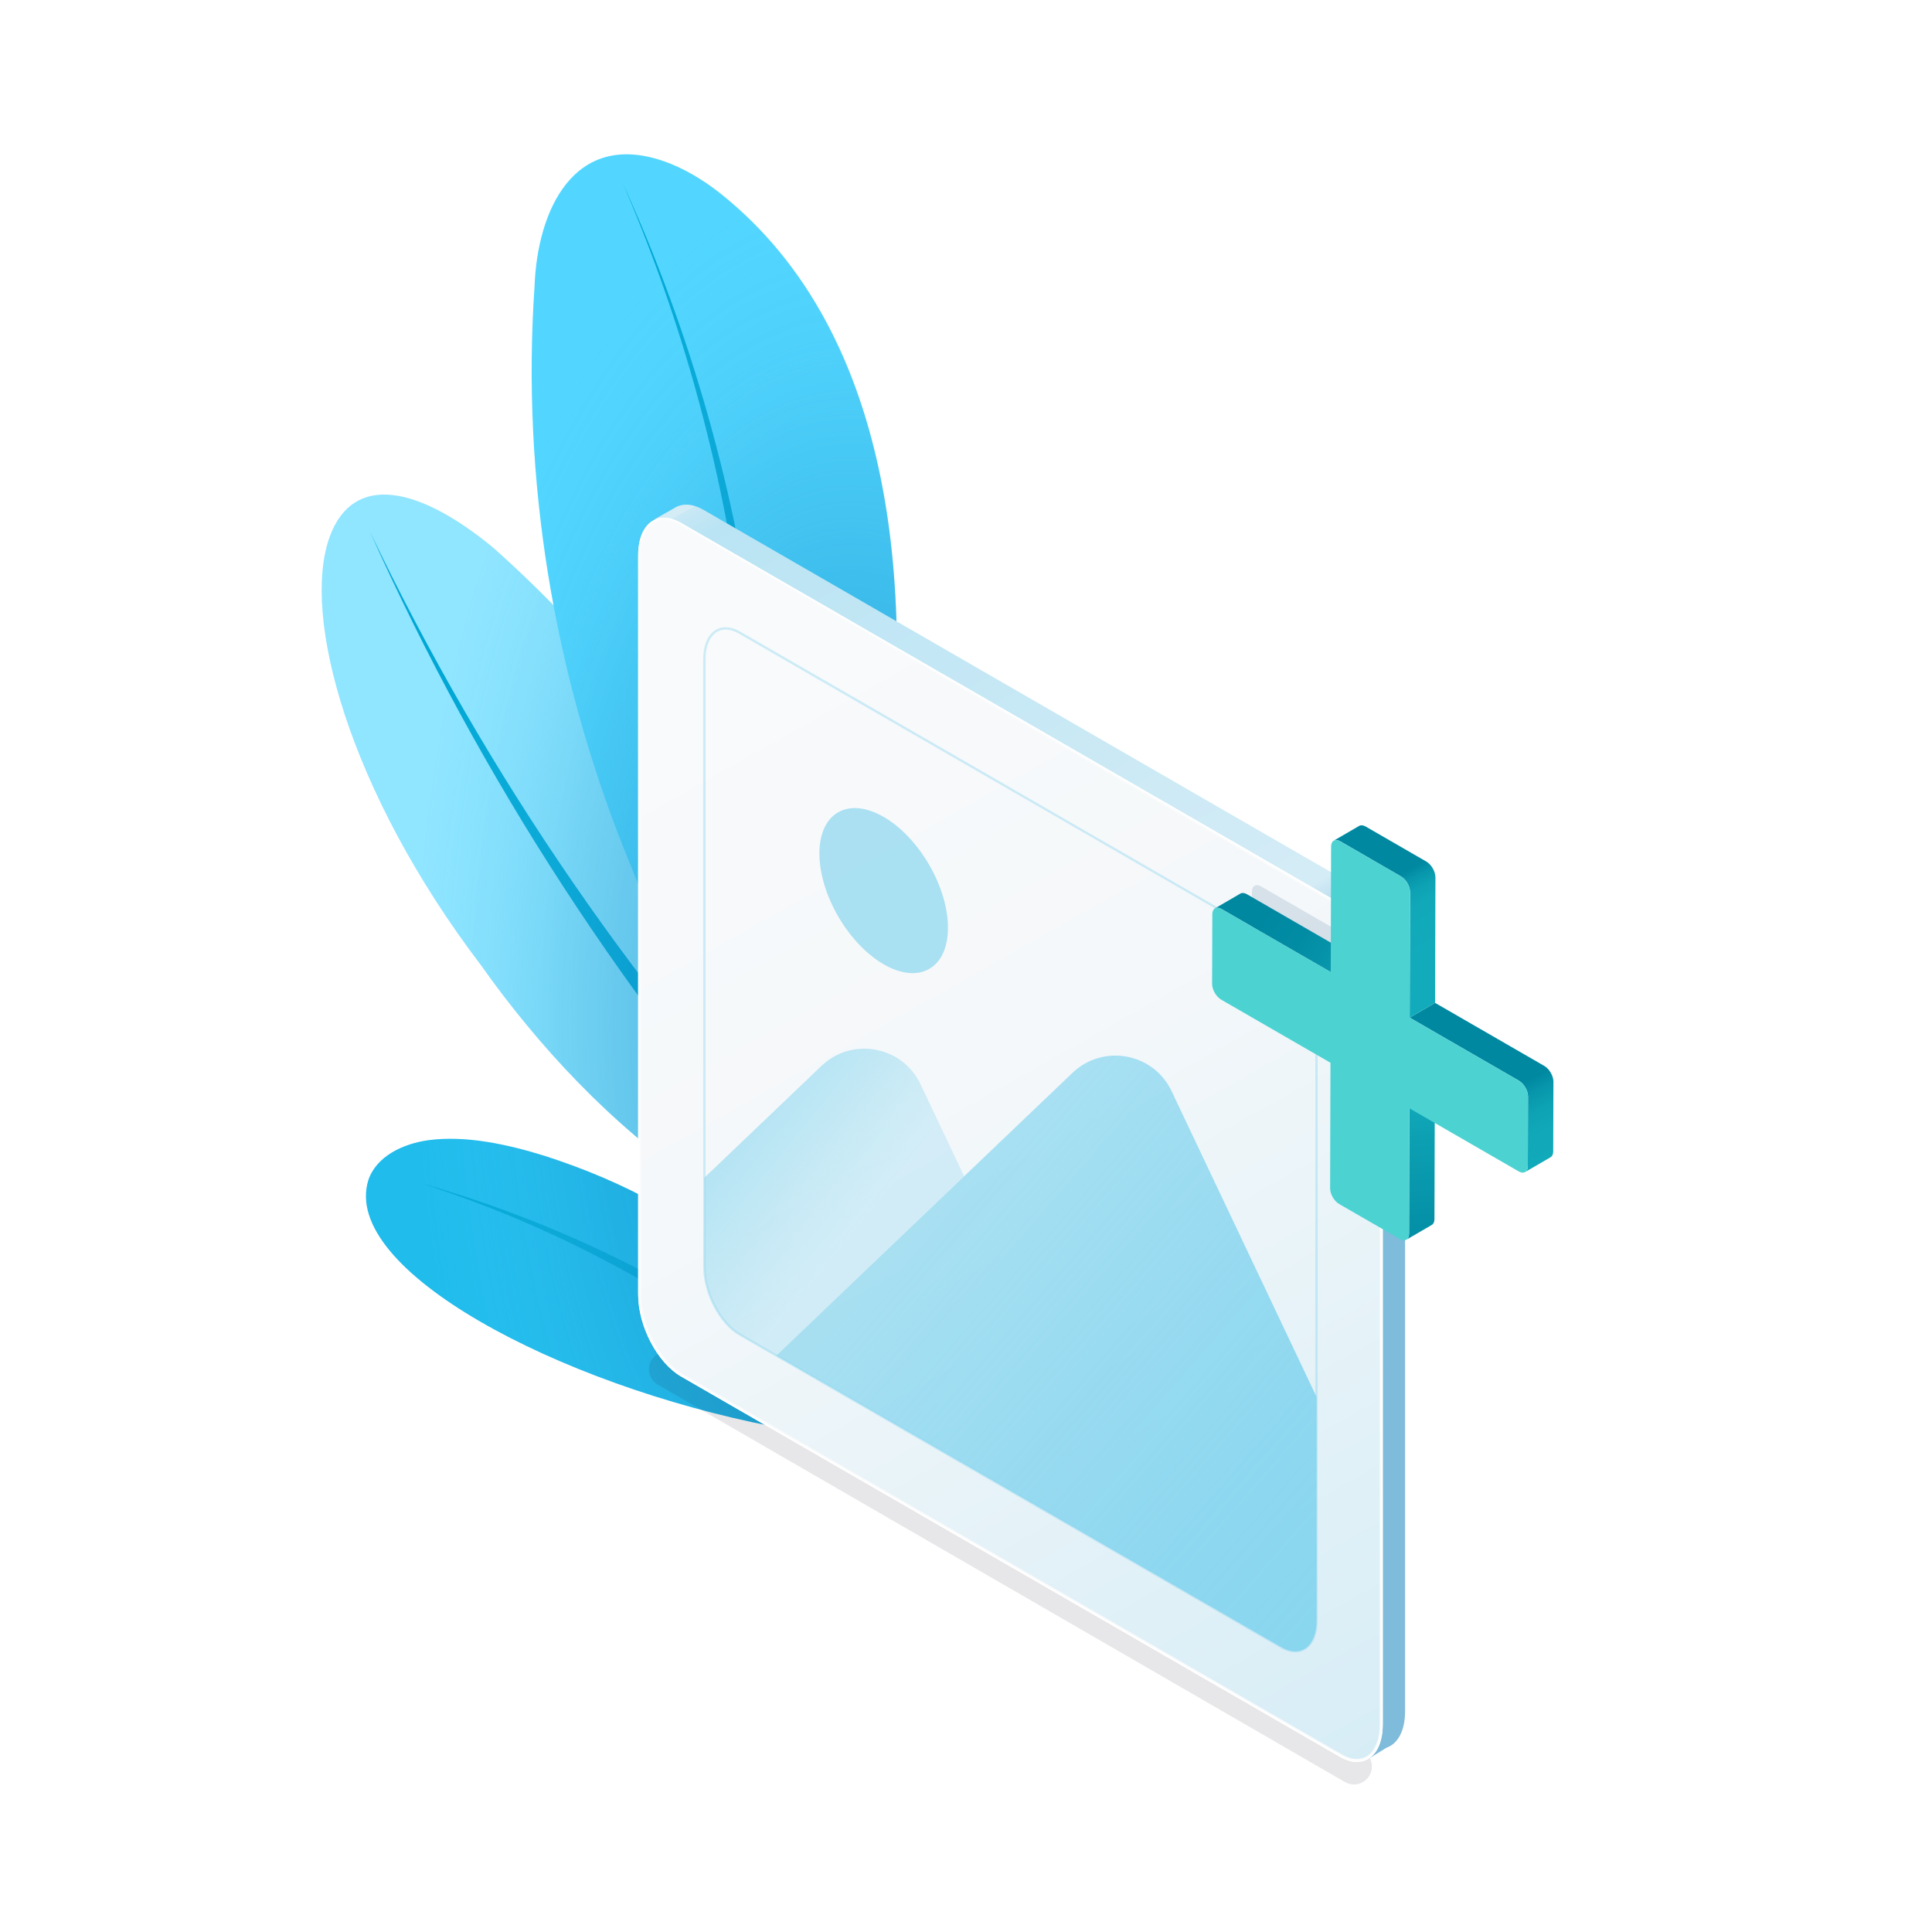<?xml version="1.0" encoding="UTF-8"?><svg xmlns="http://www.w3.org/2000/svg" xmlns:xlink="http://www.w3.org/1999/xlink" viewBox="0 0 2500 2500"><defs><style>.cls-1{fill:#90aac1;opacity:.3;}.cls-1,.cls-2,.cls-3,.cls-4,.cls-5,.cls-6,.cls-7,.cls-8,.cls-9,.cls-10,.cls-11,.cls-12,.cls-13,.cls-14,.cls-15,.cls-16,.cls-17,.cls-18,.cls-19,.cls-20{stroke-width:0px;}.cls-2{fill:#90e5ff;}.cls-3{fill:url(#linear-gradient);}.cls-21{isolation:isolate;}.cls-4{fill:url(#Degradado_sin_nombre_2-2);}.cls-5{fill:#20bcec;}.cls-22{filter:url(#AI_DesenfoqueGaussiano_7);}.cls-23{opacity:.4;stroke:#89d6ef;stroke-width:3px;}.cls-23,.cls-6{fill:none;}.cls-7{fill:#fafbfc;}.cls-8{fill:#00a7d4;}.cls-9{fill:#fff;}.cls-10{fill:url(#linear-gradient-2);}.cls-11{fill:url(#linear-gradient-3);}.cls-24{clip-path:url(#clippath);}.cls-12{fill:url(#radial-gradient);}.cls-13{fill:#4dd2d2;}.cls-14{fill:#89d6ef;opacity:.7;}.cls-15{fill:url(#Degradado_sin_nombre_2);}.cls-16{fill:url(#Degradado_sin_nombre_5);}.cls-17{fill:url(#linear-gradient-4);}.cls-18{fill:url(#Degradado_sin_nombre_6);}.cls-19{fill:#0f0b26;opacity:.1;}.cls-20{fill:#52d6ff;}</style><radialGradient id="radial-gradient" cx="1101.15" cy="1316.28" fx="1101.15" fy="1316.28" r="656.94" gradientTransform="translate(0 -1258.72) scale(1 1.96)" gradientUnits="userSpaceOnUse"><stop offset="0" stop-color="#0071b0" stop-opacity=".6"/><stop offset=".14" stop-color="#0477b4" stop-opacity=".56"/><stop offset=".33" stop-color="#1288c2" stop-opacity=".46"/><stop offset=".55" stop-color="#29a4d8" stop-opacity=".3"/><stop offset=".8" stop-color="#49caf6" stop-opacity=".07"/><stop offset=".86" stop-color="#52d6ff" stop-opacity="0"/></radialGradient><filter id="AI_DesenfoqueGaussiano_7"><feGaussianBlur stdDeviation="7"/></filter><linearGradient id="linear-gradient" x1="1108.77" y1="540.36" x2="1995.99" y2="2161.19" gradientUnits="userSpaceOnUse"><stop offset="0" stop-color="#d4ecf6"/><stop offset="0" stop-color="#c9e8f5"/><stop offset=".02" stop-color="#bae4f4"/><stop offset=".44" stop-color="#d4ecf6"/><stop offset=".5" stop-color="#7fbbda"/><stop offset=".99" stop-color="#7fbbda"/></linearGradient><linearGradient id="linear-gradient-2" x1="775.38" y1="530.14" x2="1812.04" y2="2370.75" gradientUnits="userSpaceOnUse"><stop offset="0" stop-color="#fafbfc"/><stop offset=".46" stop-color="#f5f8fa"/><stop offset="1" stop-color="#d4ecf6"/></linearGradient><clipPath id="clippath"><path class="cls-6" d="m1658.01,2131.35l-700.94-404.69c-25.18-14.54-45.59-53.53-45.59-87.1v-786.47c0-33.57,20.41-49,45.59-34.46l700.94,404.69c25.18,14.54,45.59,53.53,45.59,87.1v786.47c0,33.57-20.41,49-45.59,34.46Z"/></clipPath><linearGradient id="linear-gradient-3" x1="1664.96" y1="1887.69" x2="1201.49" y2="1529.33" gradientTransform="translate(125.24 -748.86) rotate(30) skewX(30)" gradientUnits="userSpaceOnUse"><stop offset="0" stop-color="#89d6ef"/><stop offset=".28" stop-color="#89d6ef" stop-opacity=".94"/><stop offset=".8" stop-color="#89d6ef" stop-opacity=".77"/><stop offset="1" stop-color="#89d6ef" stop-opacity=".7"/></linearGradient><linearGradient id="linear-gradient-4" x1="864.44" y1="1551.44" x2="1031.45" y2="1674.88" gradientTransform="translate(125.24 -748.86) rotate(30) skewX(30)" gradientUnits="userSpaceOnUse"><stop offset="0" stop-color="#89d6ef" stop-opacity=".7"/><stop offset=".64" stop-color="#89d6ef" stop-opacity=".43"/><stop offset="1" stop-color="#89d6ef" stop-opacity=".3"/></linearGradient><linearGradient id="Degradado_sin_nombre_6" x1="2016.47" y1="1415.05" x2="1992.13" y2="1697.66" gradientTransform="translate(3846.57) rotate(-180) scale(1 -1)" gradientUnits="userSpaceOnUse"><stop offset="0" stop-color="#12abbb"/><stop offset=".22" stop-color="#0c9fb2"/><stop offset=".67" stop-color="#038ea5"/><stop offset="1" stop-color="#0088a1"/></linearGradient><linearGradient id="Degradado_sin_nombre_5" x1="2064.17" y1="1280.33" x2="2214.5" y2="1187.69" gradientTransform="translate(3846.57) rotate(-180) scale(1 -1)" gradientUnits="userSpaceOnUse"><stop offset="0" stop-color="#12abbb"/><stop offset=".31" stop-color="#0999ae"/><stop offset=".67" stop-color="#028ca4"/><stop offset="1" stop-color="#0088a1"/></linearGradient><linearGradient id="Degradado_sin_nombre_2" x1="1829.37" y1="1559.36" x2="1960.47" y2="1292.84" gradientTransform="translate(3846.57) rotate(-180) scale(1 -1)" gradientUnits="userSpaceOnUse"><stop offset="0" stop-color="#12abbb"/><stop offset=".31" stop-color="#11a9b9"/><stop offset=".41" stop-color="#0da2b4"/><stop offset=".49" stop-color="#0796ab"/><stop offset=".55" stop-color="#0088a1"/><stop offset=".98" stop-color="#0088a1"/><stop offset="1" stop-color="#0088a1"/></linearGradient><linearGradient id="Degradado_sin_nombre_2-2" x1="1999.87" y1="1234.5" x2="2092.15" y2="1062.19" xlink:href="#Degradado_sin_nombre_2"/></defs><g id="Plant"><path class="cls-5" d="m1012.8,1844.67c-2.36,1.8-6.83,1.95-12.57,1.11-278.67-54.1-559.13-202.69-523.67-318.5,10.21-30.98,44.7-47.28,77.69-51.88,48.37-6.47,101.85,5.28,149.4,19.94,52.82,16.96,100.82,37.3,147.85,63.3,53.9,30.95,88.58,78.83,113.18,133.56,20.27,45.05,34.54,93.11,49.43,141.03,1.09,3.96,1.89,8.81-1.22,11.35l-.1.08Z"/><path class="cls-2" d="m1276.85,1640.33c1.63-4.87-3.06-15.07-6.16-21.17-165.52-323.43-370.45-678.16-633.03-910.95-95.75-78.77-180.29-96.91-210.9-14-37.46,102.2,24.49,329.75,195.65,554.8,148.99,210.62,379.72,407.04,644.05,397.03.63-.05,1.24-.12,1.83-.2,4.41-.58,7.55-2.16,8.52-5.38"/><path class="cls-20" d="m691.66,371.17c3.51-100.06,51.48-201.68,165.68-163.13,27.02,9.11,52.72,24.74,75.13,42.48,231.39,184.74,250.2,529.21,213.37,808.65-8.16,71.29-17.59,141.58-26.31,212.94-1.39,10.24-3.12,20.64-5.43,30.68-18.37,87.02-76.26,106.83-152.48,61.46-76.02-50.95-107.08-150.66-140.42-231.67-4.23-10.57-8.53-21-12.79-31.65-92.12-230.53-133.58-481.7-116.78-729.56v-.2Z"/><path class="cls-8" d="m805.54,236.29c177.85,388.94,233.75,832.68,158.18,1254.29,0,0-26.19-4.98-26.19-4.98,83.67-416.59,36.9-858.71-131.99-1249.31h0Z"/><path class="cls-8" d="m478.9,688.27c150.46,314.75,350.21,605.09,589.25,857.27l-19.58,18.09c-234.41-260.26-427.27-556.88-569.67-875.36,0,0,142.4,318.48,0,0Z"/><path class="cls-8" d="m545.79,1531.43c235.67,66.6,455.62,191.89,634.35,362.53l-18.75,18.95c-169.33-173.86-382.49-306.38-615.59-381.48,0,0,233.1,75.1,0,0Z"/><path class="cls-12" d="m1014.12,1833.25c1.09,3.96,1.89,8.81-1.22,11.35l-.1.08c-2.36,1.8-6.83,1.95-12.57,1.11-278.67-54.1-559.13-202.69-523.67-318.5,10.21-30.98,44.7-47.28,77.69-51.88,48.37-6.47,101.85,5.28,149.4,19.94,52.82,16.96,100.82,37.3,147.85,63.3,53.9,30.95,88.58,78.83,113.18,133.56,20.27,45.05,34.54,93.11,49.43,141.03Zm256.58-214.09c-50.05-97.79-103.7-198.44-161.46-297.71,1.84-5.83,3.47-12.05,4.86-18.65,2.31-10.04,4.04-20.44,5.43-30.68,8.72-71.35,18.15-141.65,26.31-212.94,36.83-279.44,18.02-623.91-213.37-808.65-22.41-17.74-48.11-33.38-75.13-42.48-114.2-38.55-162.17,63.07-165.68,163.13v.2c-9.34,137.59-.71,276.21,24.57,411.74-25.61-26.12-51.78-51.16-78.57-74.91-95.75-78.77-180.29-96.91-210.9-14-37.46,102.2,24.49,329.75,195.65,554.8,148.99,210.62,379.72,407.04,644.05,397.03.63-.05,1.24-.12,1.83-.2,4.41-.58,7.55-2.16,8.52-5.38l.04-.13c1.63-4.87-3.06-15.07-6.16-21.17Z"/></g><g id="Image"><g id="Shadow_paper" class="cls-22"><path class="cls-19" d="m1740.43,2305.98l-889.02-514.08c-11.9-6.88-15.25-22.54-7.2-33.69h0c6.97-9.66,20.13-12.47,30.45-6.51l889.02,514.08c11.9,6.88,15.25,22.54,7.2,33.69h0c-6.97,9.66-20.13,12.47-30.45,6.51Z"/></g><path class="cls-3" d="m1762.7,1151.88l-852.61-492.25c-13.54-7.82-25.94-8.5-35.57-3.31h0s-27.8,15.84-27.8,15.84l923.68,1603.98,23.78-14.63h0c14.48-4.99,23.98-21.78,23.98-47.03v-956.64c0-40.83-24.83-88.27-55.45-105.95Z"/><path class="cls-10" d="m1755.86,2278.03c-6.6,0-13.67-2.15-21.01-6.39l-852.61-492.25c-30.02-17.33-54.45-64.09-54.45-104.22v-956.64c0-28.29,12.34-46.58,31.44-46.58,6.6,0,13.67,2.15,21.01,6.39l852.61,492.25c30.03,17.33,54.45,64.09,54.45,104.22v956.64c0,28.29-12.34,46.58-31.44,46.58Z"/><path class="cls-7" d="m859.22,669.95v4s0,0,0,0c6.25,0,12.98,2.06,20.01,6.12l852.61,492.25c29.47,17.02,53.45,62.99,53.45,102.49v956.64c0,27.08-11.56,44.58-29.44,44.58-6.25,0-12.98-2.06-20.01-6.12l-852.61-492.25c-29.47-17.02-53.45-62.99-53.45-102.49v-956.64c0-27.08,11.55-44.57,29.44-44.58v-4m0,0c-19.67,0-33.44,18.17-33.44,48.58v956.64c0,40.83,24.83,88.27,55.45,105.95l852.61,492.25c7.82,4.52,15.27,6.65,22.01,6.65,19.67,0,33.44-18.17,33.44-48.58v-956.64c0-40.83-24.83-88.27-55.45-105.95l-852.61-492.25c-7.82-4.52-15.27-6.65-22.01-6.65h0Z"/><path class="cls-9" d="m859.22,669.95v2c6.6,0,13.67,2.15,21.01,6.39l852.61,492.25c30.03,17.33,54.45,64.09,54.45,104.22v956.64c0,28.29-12.34,46.58-31.44,46.58-6.6,0-13.67-2.15-21.01-6.39l-852.61-492.25c-30.03-17.34-54.45-64.09-54.45-104.22v-956.64c0-28.29,12.34-46.57,31.44-46.58v-2m0,0c-19.67,0-33.44,18.17-33.44,48.58v956.64c0,40.83,24.83,88.27,55.45,105.95l852.61,492.25c7.82,4.52,15.27,6.65,22.01,6.65,19.67,0,33.44-18.17,33.44-48.58v-956.64c0-40.83-24.83-88.27-55.45-105.95l-852.61-492.25c-7.82-4.52-15.27-6.65-22.01-6.65h0Z"/><g class="cls-24"><path class="cls-11" d="m1516.05,1411.95l556.62,1174.29-1214.25-692.48,529.38-505.53c39.66-37.87,104.76-25.83,128.25,23.72Z"/><path class="cls-17" d="m1191.19,1403l56.45,119.08-281.27,268.6-284.7-47.3,381.28-364.11c39.66-37.87,104.76-25.83,128.25,23.72Z"/><ellipse class="cls-14" cx="1143.48" cy="1152.43" rx="67.66" ry="117.2" transform="translate(-425.67 736) rotate(-30.36)"/></g><path class="cls-23" d="m1658.01,2131.35l-700.94-404.69c-25.18-14.54-45.59-53.53-45.59-87.1v-786.47c0-33.57,20.41-49,45.59-34.46l700.94,404.69c25.18,14.54,45.59,53.53,45.59,87.1v786.47c0,33.57-20.41,49-45.59,34.46Z"/></g><g id="Plus"><path class="cls-1" d="m1817.49,1108.62c-3.27-1.19-38.88-18.12-43.91-14.58l-.38,134.6-141.36-81.61c-6.54-3.77-11.86-.74-11.88,6.77l-.26,90.16c-.02,7.5,5.26,16.65,11.8,20.43l141.36,81.61-.46,162.43c-.02,7.51,5.26,16.65,11.79,20.42,0,0,35.63-26.57,35.66-34.08l-2.36-386.15Z"/><g id="_Teal"><g class="cls-21"><path class="cls-18" d="m1823.3,1596.59l.46-162.43,32.88-19.11-.46,162.43c-.01,3.73-1.33,6.35-3.45,7.58l-32.88,19.11c2.12-1.23,3.44-3.86,3.45-7.58Z"/><path class="cls-16" d="m1605.06,1156.29c2.15-1.25,5.13-1.08,8.42.82l141.36,81.61-32.88,19.11-141.36-81.61c-3.29-1.9-6.27-2.07-8.42-.82l32.88-19.11Z"/><path class="cls-15" d="m1856.97,1297.7l141.36,81.61c6.54,3.77,11.81,12.92,11.79,20.43l-.26,90.16c-.01,3.73-1.33,6.35-3.45,7.59l-32.88,19.11c2.12-1.23,3.44-3.86,3.45-7.59l.26-90.16c.02-7.51-5.25-16.66-11.79-20.43l-141.36-81.61,32.88-19.11Z"/><path class="cls-4" d="m1758.75,1068.71c2.15-1.25,5.13-1.07,8.42.82l78.47,45.3c6.54,3.77,11.82,12.92,11.8,20.43l-.46,162.43-32.88,19.11.46-162.43c.02-7.51-5.26-16.65-11.8-20.43l-78.47-45.3c-3.29-1.9-6.27-2.07-8.42-.82l32.88-19.11Z"/></g></g><path class="cls-13" d="m1734.29,1088.64c-6.53-3.77-11.85-.75-11.87,6.76l-.46,162.43-141.36-81.61c-6.54-3.77-11.86-.74-11.88,6.77l-.26,90.16c-.02,7.5,5.26,16.65,11.8,20.43l141.36,81.61-.46,162.43c-.02,7.51,5.26,16.65,11.79,20.42l78.47,45.3c6.54,3.77,11.86.75,11.88-6.76l.46-162.43,141.36,81.61c6.54,3.77,11.85.74,11.87-6.76l.26-90.16c.02-7.51-5.25-16.66-11.79-20.43l-141.36-81.61.46-162.43c.02-7.51-5.26-16.65-11.8-20.43l-78.47-45.3Z"/></g></svg>
